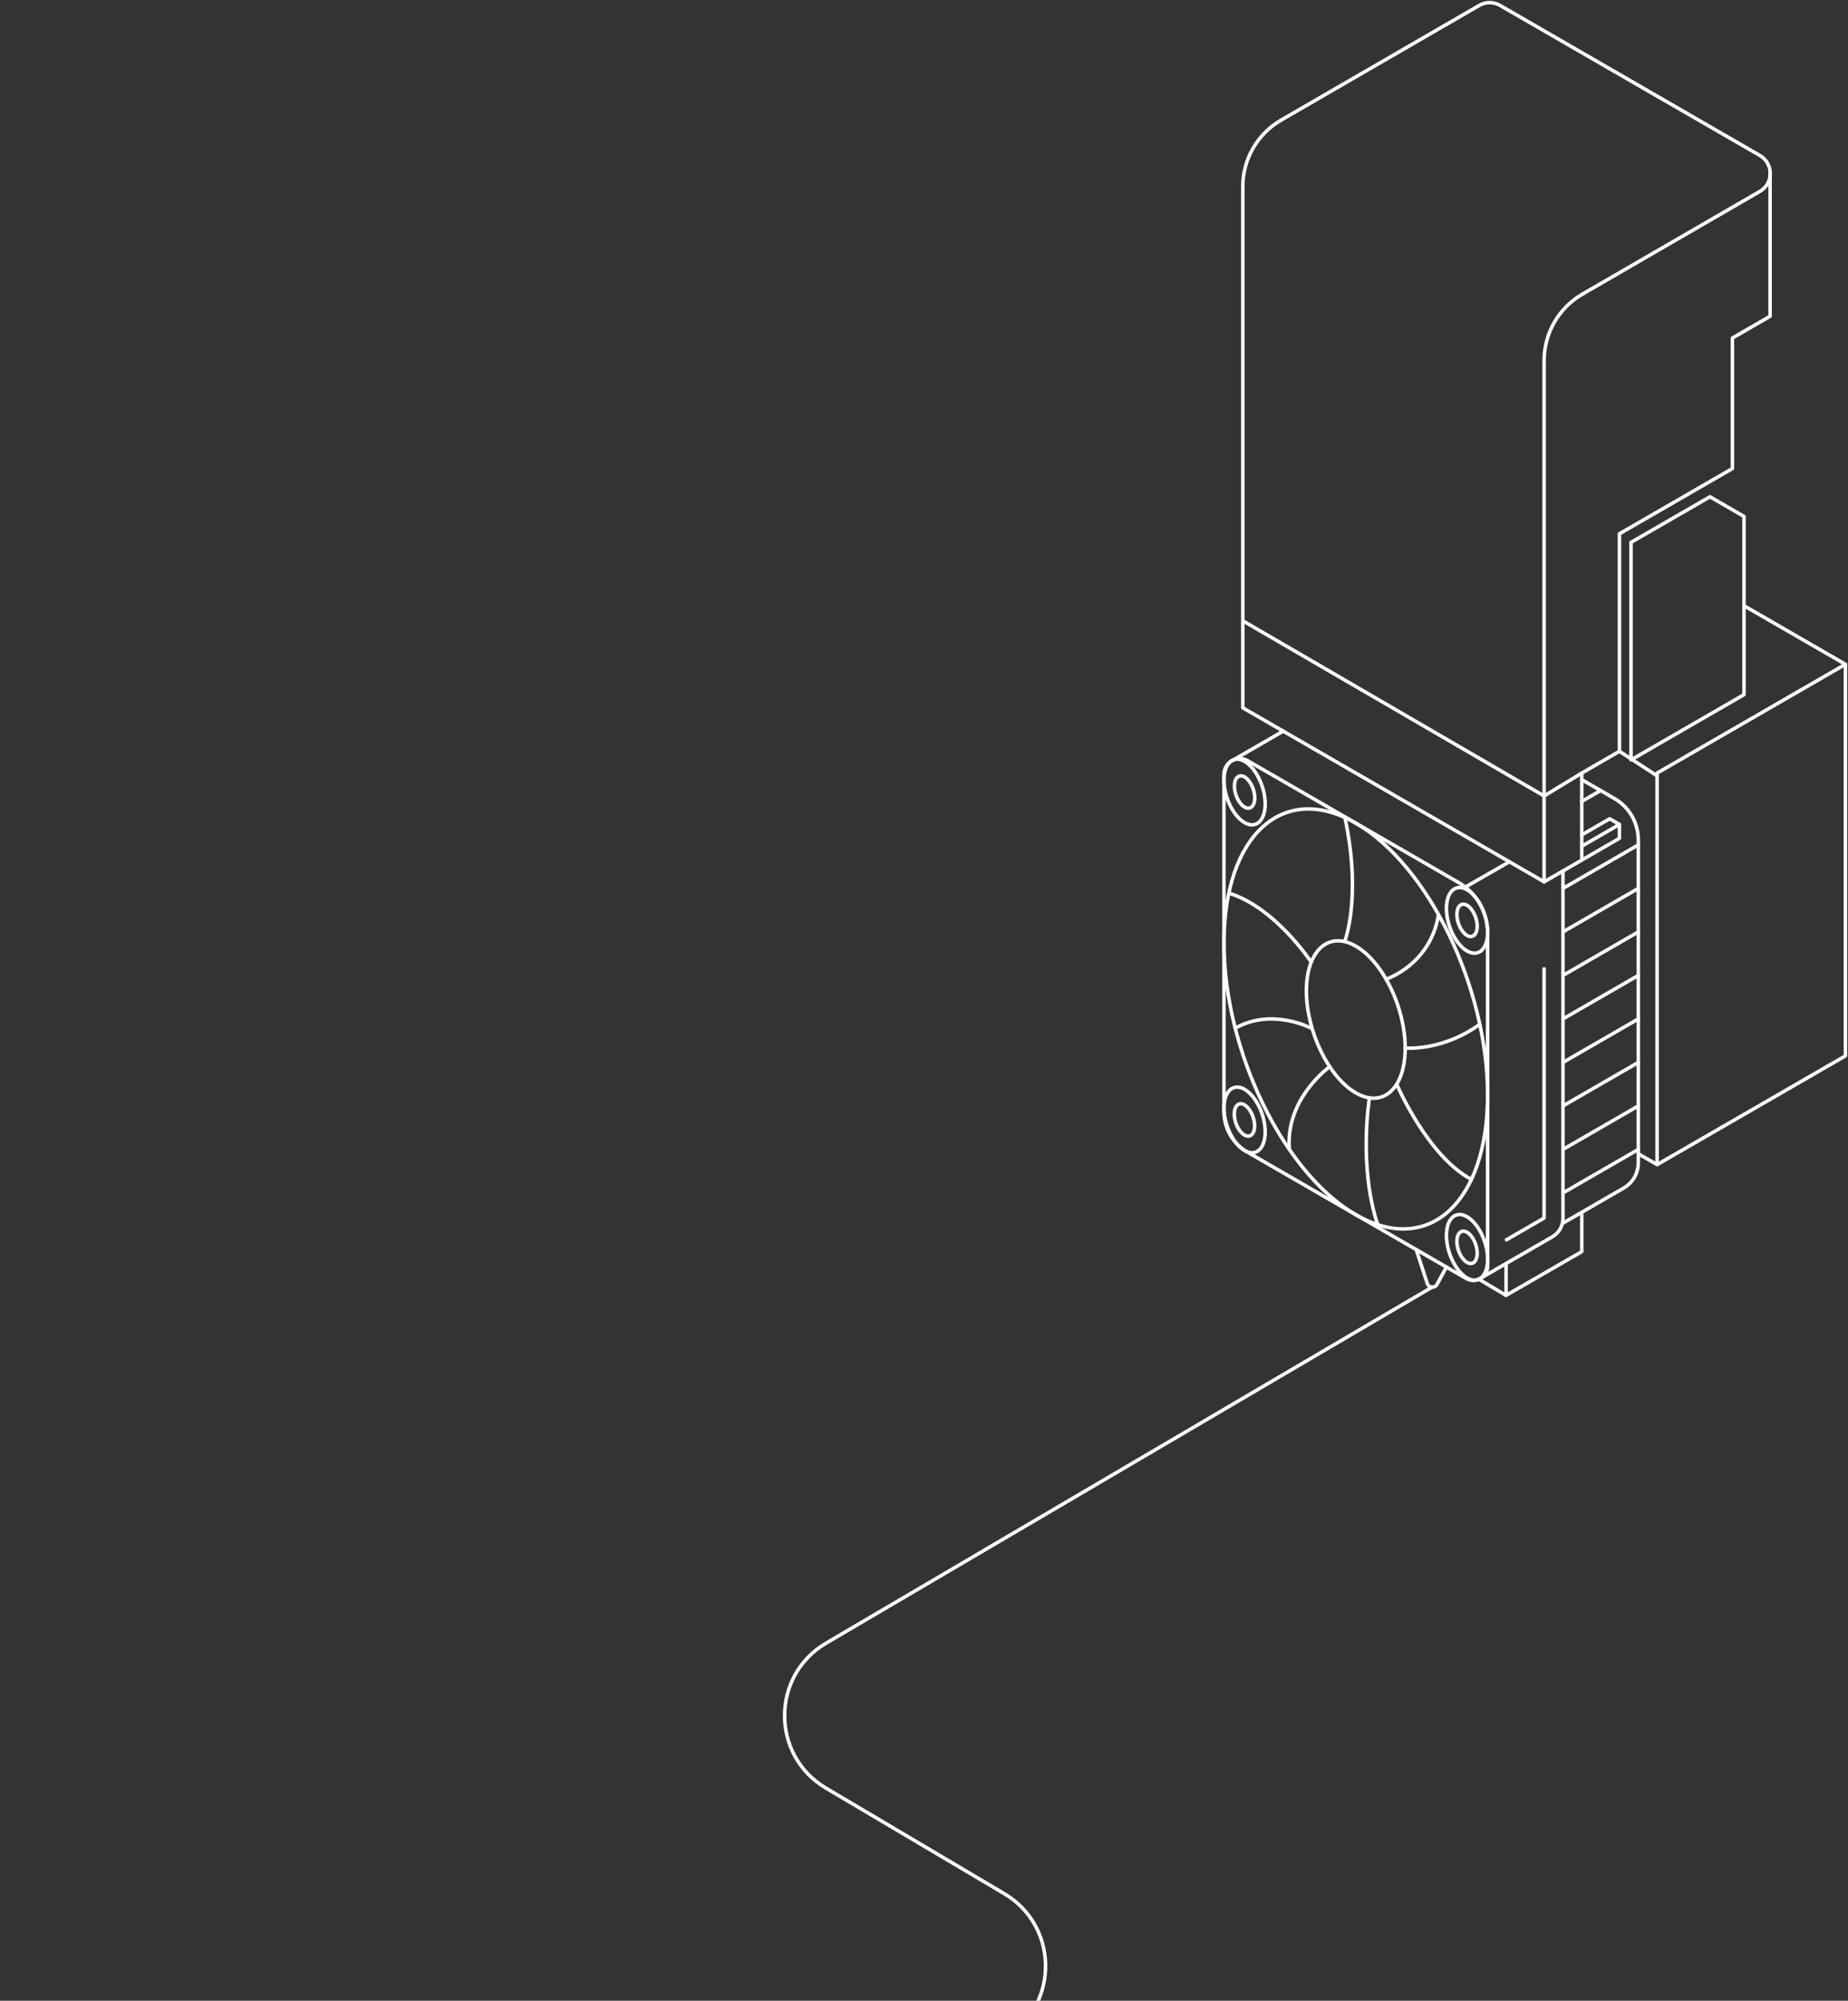 <svg width="705" height="763" viewBox="0 0 705 763" fill="none" xmlns="http://www.w3.org/2000/svg">
<rect x="0" y="0" width="705" height="763" fill="#333333" stroke="none"/>
<path d="M603.705 112.158C594.649 117.387 589.07 127.048 589.07 137.505V336.292L603.44 327.999V294.816L617.808 286.519V203.562L660.912 178.677V128.904L675.282 120.608V65.56" stroke="white" stroke-width="1.333" stroke-linecap="round" stroke-linejoin="round"/>
<path d="M603.705 112.158L671.386 72.987C676.657 69.944 676.657 62.339 671.386 59.298L572.246 2.059C569.802 0.647 566.789 0.647 564.344 2.059L488.758 45.794" stroke="white" stroke-width="1.333" stroke-linecap="round" stroke-linejoin="round"/>
<path d="M488.756 45.793C479.7 51.023 474.121 60.684 474.121 71.14V269.928L589.068 336.293" stroke="white" stroke-width="1.333" stroke-linecap="round" stroke-linejoin="round"/>
<path d="M665.32 196.941V264.909L622.215 289.796V206.84L652.339 189.446L665.32 196.941Z" stroke="white" stroke-width="1.333" stroke-linecap="round" stroke-linejoin="round"/>
<path d="M466.939 359.544C466.939 318.481 489.57 297.95 517.229 313.917C544.888 329.888 567.519 376.55 567.519 417.612C567.519 458.677 544.888 479.208 517.229 463.239C489.57 447.27 466.939 400.608 466.939 359.544Z" stroke="white" stroke-width="1.333" stroke-linecap="round" stroke-linejoin="round"/>
<path d="M551.803 346.446C551.803 340.026 555.341 336.816 559.666 339.311C563.991 341.81 567.527 349.105 567.527 355.525C567.527 361.946 563.991 365.156 559.666 362.659C555.341 360.162 551.803 352.868 551.803 346.446Z" stroke="white" stroke-width="1.333" stroke-linecap="round" stroke-linejoin="round"/>
<path d="M466.939 297.504C466.939 291.084 470.478 287.875 474.803 290.369C479.127 292.866 482.664 300.163 482.664 306.583C482.664 313.005 479.127 316.212 474.803 313.717C470.478 311.22 466.939 303.926 466.939 297.504Z" stroke="white" stroke-width="1.333" stroke-linecap="round" stroke-linejoin="round"/>
<path d="M466.939 422.559C466.939 416.137 470.478 412.928 474.803 415.425C479.127 417.922 482.664 425.219 482.664 431.638C482.664 438.058 479.127 441.267 474.803 438.773C470.478 436.273 466.939 428.979 466.939 422.559Z" stroke="white" stroke-width="1.333" stroke-linecap="round" stroke-linejoin="round"/>
<path d="M551.803 471.143C551.803 464.723 555.341 461.513 559.666 464.008C563.991 466.505 567.527 473.802 567.527 480.221C567.527 486.643 563.991 489.851 559.666 487.356C555.341 484.859 551.803 477.564 551.803 471.143Z" stroke="white" stroke-width="1.333" stroke-linecap="round" stroke-linejoin="round"/>
<path d="M567.517 409.317V482.87C567.517 487.048 562.993 489.662 559.375 487.571L475.804 439.322C470.319 436.156 466.938 430.303 466.938 423.965V295.309C466.938 290.674 471.954 287.779 475.966 290.096L556.439 336.556C563.295 340.513 567.517 347.828 567.517 355.742V409.317Z" stroke="white" stroke-width="1.333" stroke-linecap="round" stroke-linejoin="round"/>
<path d="M564.807 487.478L592.228 471.646C594.72 470.207 596.256 467.55 596.256 464.671V459.09" stroke="white" stroke-width="1.333" stroke-linecap="round" stroke-linejoin="round"/>
<path d="M558.723 338.464L559.013 338.3L575.818 328.641" stroke="white" stroke-width="1.333" stroke-linecap="round" stroke-linejoin="round"/>
<path d="M596.254 458.478V405.168V388.58V371.987V355.392V338.804V332.147" stroke="white" stroke-width="1.333" stroke-linecap="round" stroke-linejoin="round"/>
<path d="M489.532 278.83L470.547 289.784L470.538 289.789L470.536 289.793L470.513 289.805L470.506 289.809L470.502 289.814L469.453 290.419" stroke="white" stroke-width="1.333" stroke-linecap="round" stroke-linejoin="round"/>
<path d="M603.441 297.329L610.624 301.473L615.901 304.521C621.526 307.769 624.991 313.773 624.991 320.268V322.212V338.805V355.393V371.986V388.578V443.446C624.991 447.419 622.873 451.088 619.437 453.068L596.254 466.454" stroke="white" stroke-width="1.333" stroke-linecap="round" stroke-linejoin="round"/>
<path d="M596.254 338.803L624.991 322.213" stroke="white" stroke-width="1.333" stroke-linecap="round" stroke-linejoin="round"/>
<path d="M610.624 301.474L603.441 305.623" stroke="white" stroke-width="1.333" stroke-linecap="round" stroke-linejoin="round"/>
<path d="M596.254 355.395L624.991 338.802" stroke="white" stroke-width="1.333" stroke-linecap="round" stroke-linejoin="round"/>
<path d="M596.254 371.986L624.991 355.396" stroke="white" stroke-width="1.333" stroke-linecap="round" stroke-linejoin="round"/>
<path d="M596.254 388.578L624.991 371.985" stroke="white" stroke-width="1.333" stroke-linecap="round" stroke-linejoin="round"/>
<path d="M596.254 405.169L624.991 388.579" stroke="white" stroke-width="1.333" stroke-linecap="round" stroke-linejoin="round"/>
<path d="M596.254 421.76L624.991 405.169" stroke="white" stroke-width="1.333" stroke-linecap="round" stroke-linejoin="round"/>
<path d="M596.254 438.352L624.991 421.759" stroke="white" stroke-width="1.333" stroke-linecap="round" stroke-linejoin="round"/>
<path d="M596.254 454.943L624.991 438.353" stroke="white" stroke-width="1.333" stroke-linecap="round" stroke-linejoin="round"/>
<path d="M474.123 236.746L589.07 303.548L603.44 294.814" stroke="white" stroke-width="1.333" stroke-linecap="round" stroke-linejoin="round"/>
<path d="M498.379 377.911C498.379 362.521 506.861 354.826 517.226 360.812C527.594 366.795 536.076 384.285 536.076 399.674C536.076 415.065 527.594 422.762 517.226 416.776C506.861 410.791 498.379 393.3 498.379 377.911Z" stroke="white" stroke-width="1.333" stroke-linecap="round" stroke-linejoin="round"/>
<path d="M536.076 399.675C536.076 399.675 550.135 401.021 564.532 390.615" stroke="white" stroke-width="1.333" stroke-linecap="round" stroke-linejoin="round"/>
<path d="M528.787 373.415C528.787 373.415 545.786 367.891 548.772 348.757" stroke="white" stroke-width="1.333" stroke-linecap="round" stroke-linejoin="round"/>
<path d="M513.07 358.78C513.07 358.78 519.558 341.909 513.07 311.774" stroke="white" stroke-width="1.333" stroke-linecap="round" stroke-linejoin="round"/>
<path d="M500.232 366.92C500.232 366.92 486.465 345.964 468.785 340.602" stroke="white" stroke-width="1.333" stroke-linecap="round" stroke-linejoin="round"/>
<path d="M500.232 392.121C500.232 392.121 485.273 384.162 471.232 392.121" stroke="white" stroke-width="1.333" stroke-linecap="round" stroke-linejoin="round"/>
<path d="M522.429 418.687C522.429 418.687 518.13 444.729 525.621 467.2" stroke="white" stroke-width="1.333" stroke-linecap="round" stroke-linejoin="round"/>
<path d="M507.282 406.788C507.282 406.788 490.264 418.864 491.88 438.352" stroke="white" stroke-width="1.333" stroke-linecap="round" stroke-linejoin="round"/>
<path d="M532.822 413.466C532.822 413.466 544.487 440.846 561.342 449.778" stroke="white" stroke-width="1.333" stroke-linecap="round" stroke-linejoin="round"/>
<path d="M555.791 348.748C555.791 345.584 557.534 344.001 559.666 345.232C561.797 346.464 563.542 350.06 563.542 353.224C563.542 356.388 561.797 357.971 559.666 356.74C557.534 355.508 555.791 351.912 555.791 348.748Z" stroke="white" stroke-width="1.333" stroke-linecap="round" stroke-linejoin="round"/>
<path d="M555.791 473.444C555.791 470.28 557.534 468.697 559.666 469.928C561.797 471.16 563.542 474.756 563.542 477.917C563.542 481.084 561.797 482.665 559.666 481.436C557.534 480.204 555.791 476.608 555.791 473.444Z" stroke="white" stroke-width="1.333" stroke-linecap="round" stroke-linejoin="round"/>
<path d="M470.926 299.806C470.926 296.642 472.669 295.059 474.8 296.291C476.932 297.522 478.677 301.118 478.677 304.28C478.677 307.446 476.932 309.027 474.8 307.798C472.669 306.566 470.926 302.971 470.926 299.806Z" stroke="white" stroke-width="1.333" stroke-linecap="round" stroke-linejoin="round"/>
<path d="M470.871 424.867C470.871 421.702 472.614 420.119 474.746 421.351C476.877 422.582 478.623 426.176 478.623 429.34C478.623 432.506 476.877 434.087 474.746 432.858C472.614 431.627 470.871 428.031 470.871 424.867Z" stroke="white" stroke-width="1.333" stroke-linecap="round" stroke-linejoin="round"/>
<path d="M589.071 369.476V464.51L574.703 472.806" stroke="white" stroke-width="1.333" stroke-linecap="round" stroke-linejoin="round"/>
<path d="M603.438 327.998L617.807 319.702V314.407L603.438 322.716" stroke="white" stroke-width="1.333" stroke-linecap="round" stroke-linejoin="round"/>
<path d="M617.807 314.408L614.101 312.242L603.439 318.388" stroke="white" stroke-width="1.333" stroke-linecap="round" stroke-linejoin="round"/>
<path d="M632.176 294.814L704.018 253.336V402.658L632.176 444.134V294.814Z" stroke="white" stroke-width="1.333" stroke-linecap="round" stroke-linejoin="round"/>
<path d="M704.017 253.336L665.893 231.325" stroke="white" stroke-width="1.333" stroke-linecap="round" stroke-linejoin="round"/>
<path d="M632.176 295.873L617.809 286.52" stroke="white" stroke-width="1.333" stroke-linecap="round" stroke-linejoin="round"/>
<path d="M632.175 444.136L624.99 439.989" stroke="white" stroke-width="1.333" stroke-linecap="round" stroke-linejoin="round"/>
<path d="M574.551 481.853V493.995L603.439 477.318V463.161" stroke="white" stroke-width="1.333" stroke-linecap="round" stroke-linejoin="round"/>
<path d="M574.551 493.996L564.225 487.86" stroke="white" stroke-width="1.333" stroke-linecap="round" stroke-linejoin="round"/>
<path d="M540.266 476.539L544.515 489.493C545.065 491.167 547.348 491.375 548.191 489.828L551.803 483.201" stroke="white" stroke-width="1.333" stroke-linecap="round" stroke-linejoin="round"/>
<path d="M546.313 490.876L315.157 626.623C294.088 638.996 294.038 669.438 315.063 681.882L383.138 722.172C403.454 734.196 404.256 763.308 384.632 776.432L1 1033" stroke="white" stroke-width="1.333" stroke-linecap="round" stroke-linejoin="round"/>
</svg>
